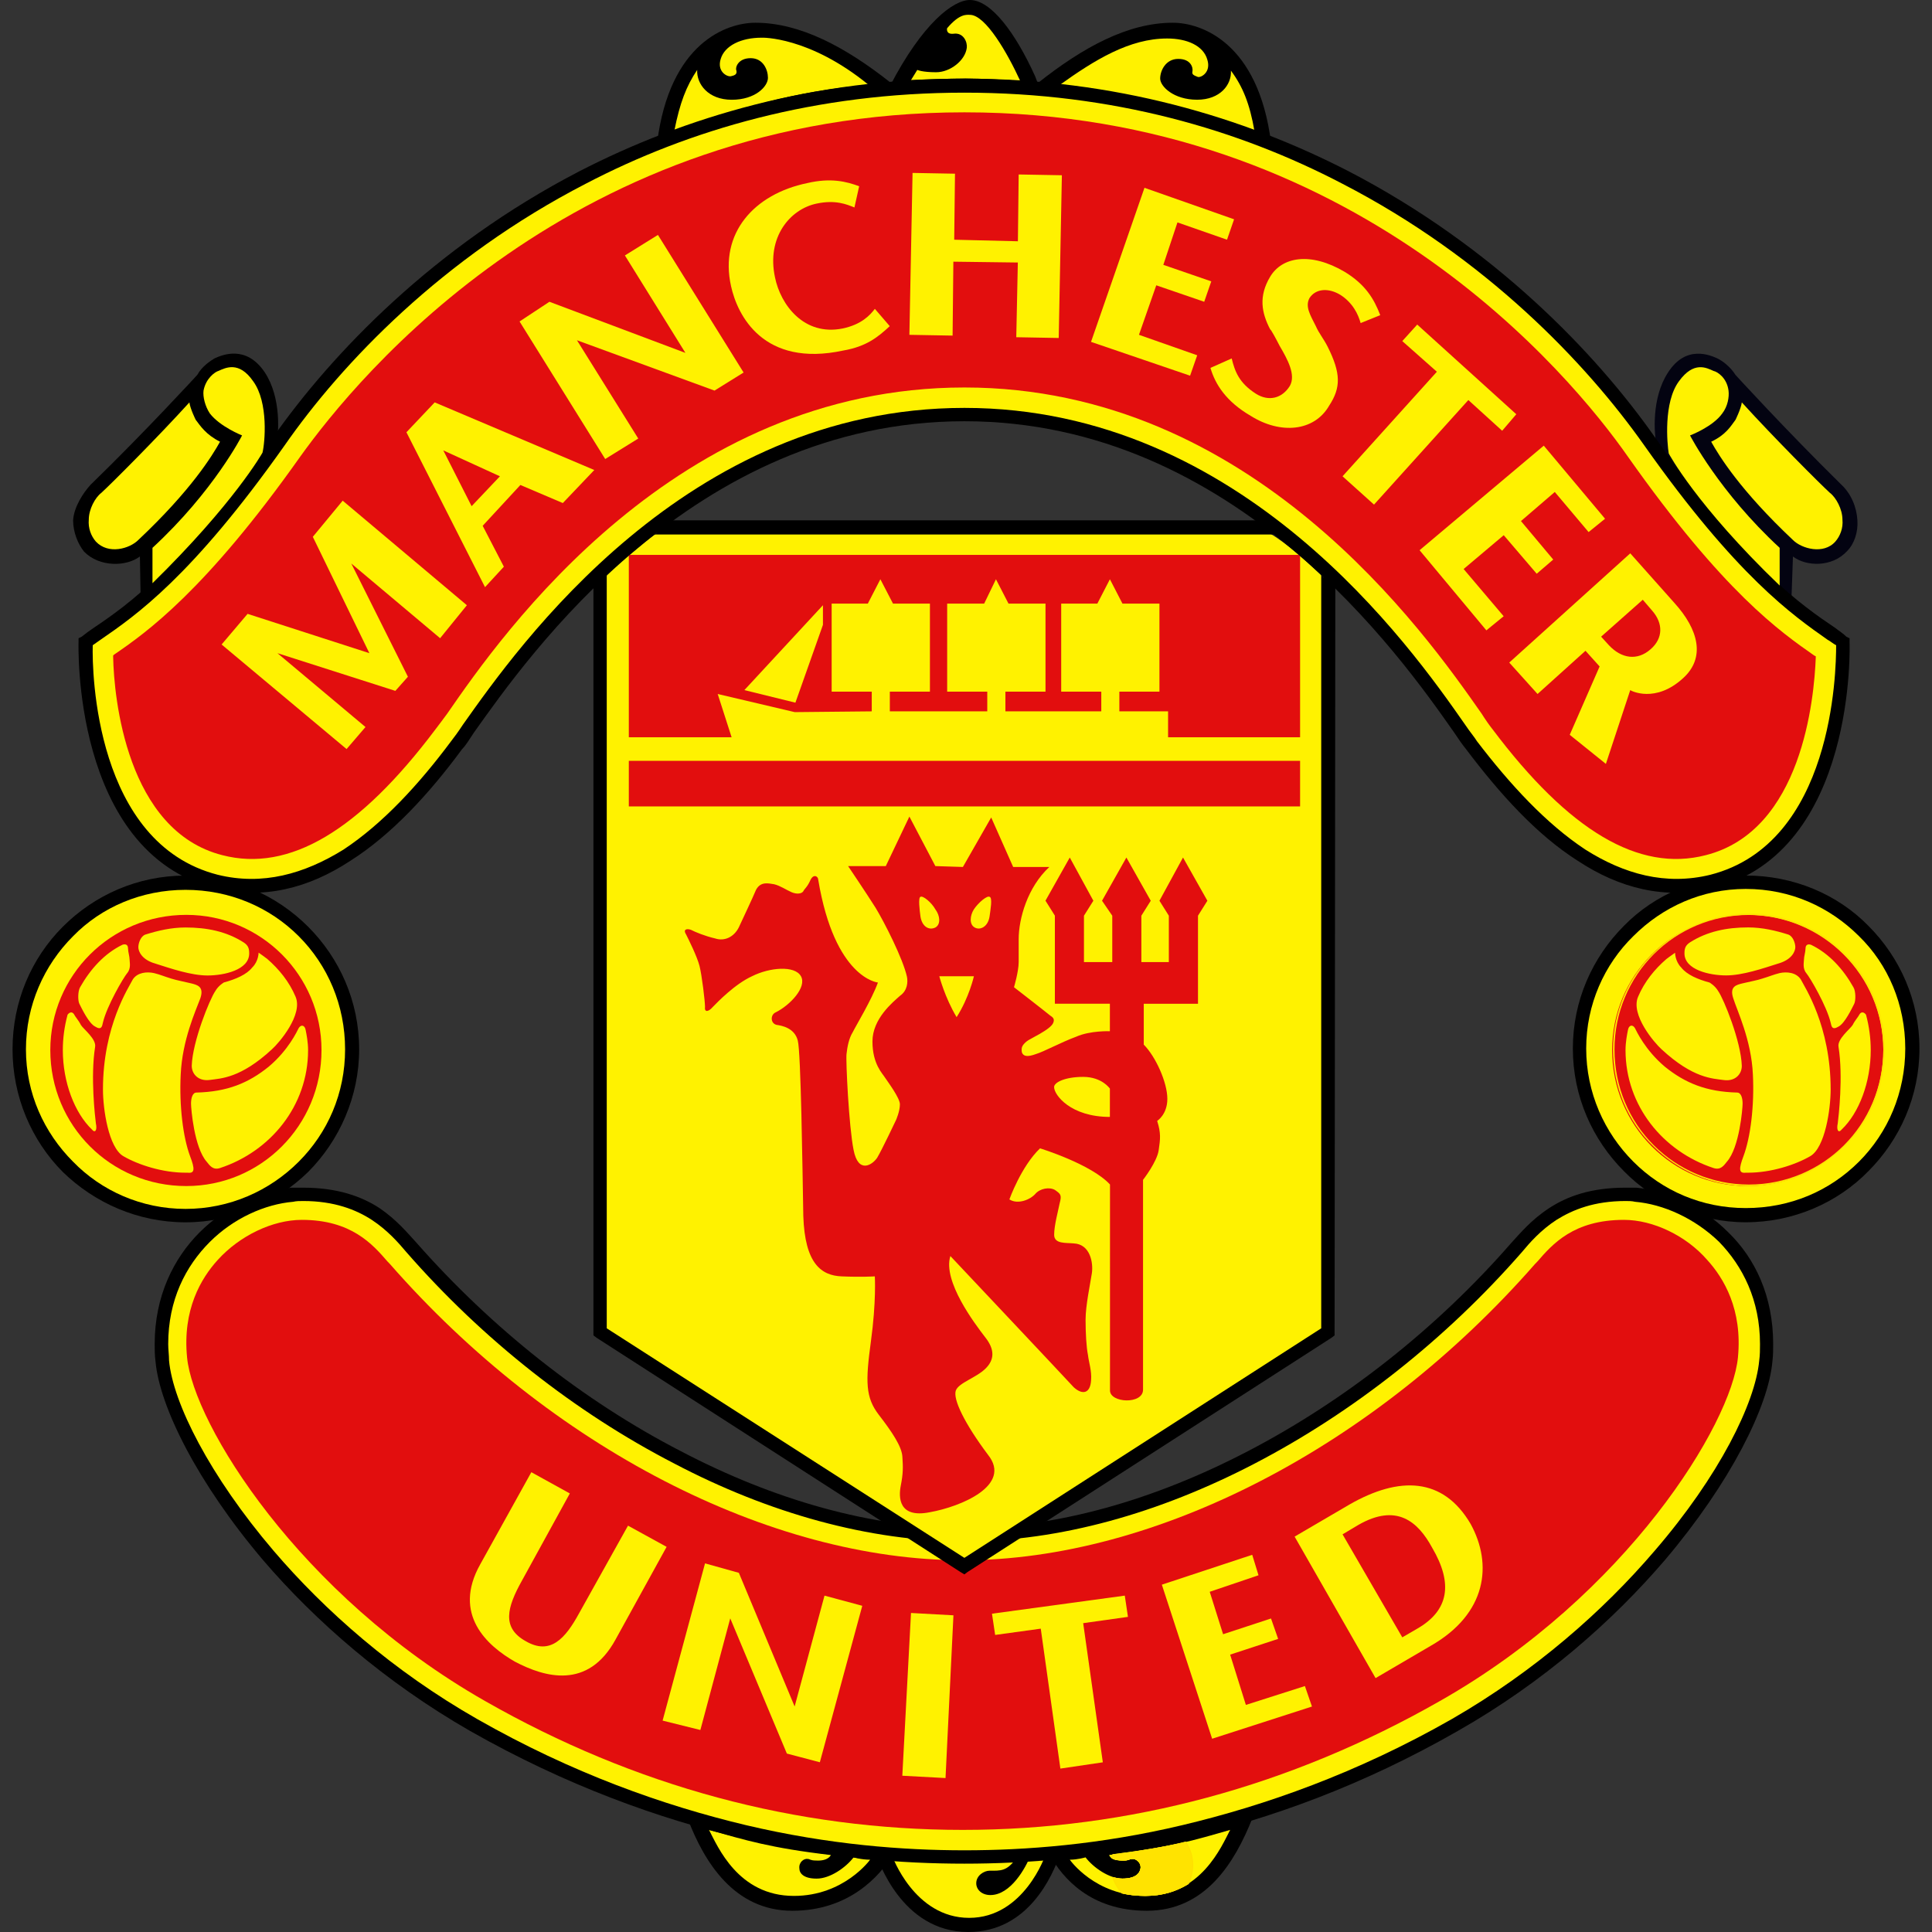 <?xml version="1.0" encoding="utf-8"?>
<!DOCTYPE svg PUBLIC "-//W3C//DTD SVG 1.1//EN" "http://www.w3.org/Graphics/SVG/1.1/DTD/svg11.dtd">
<svg version="1.1"
	 id="svg2" xmlns:sodipodi="http://sodipodi.sourceforge.net/DTD/sodipodi-0.dtd" xmlns:inkscape="http://www.inkscape.org/namespaces/inkscape" xmlns:svg="http://www.w3.org/2000/svg" inkscape:version="0.45.1" sodipodi:docname="Man_Utd_FC_.svg" xmlns:ns="http://creativecommons.org/ns#" xmlns:cc="http://web.resource.org/cc/" xmlns:dc="http://purl.org/dc/elements/1.1/" xmlns:rdf="http://www.w3.org/1999/02/22-rdf-syntax-ns#" inkscape:output_extension="org.inkscape.output.svg.inkscape" sodipodi:docbase="C:\Documents and Settings\Tom Parry-Jones\Desktop" sodipodi:version="0.32"
	 xmlns="http://www.w3.org/2000/svg" xmlns:xlink="http://www.w3.org/1999/xlink" x="0px" y="0px" width="300px" height="300px"
	 viewBox="0 0 300 300" enable-background="new 0 0 300 300" xml:space="preserve">
<rect x="0" y="0" width="300" height="300" fill="#333333" stroke="none"/>
<path id="path2450" d="M164.647,287.797C163.421,291.338,159.64,300,150.372,300c-10.503,0-14.033-11.47-14.285-11.842l-0.243-1.097
	c0,0,9.034,0.735,13.914,0.735c5,0,13.551-0.492,14.889-0.735V287.797"/>
<path id="path2454" d="M192.241,282.184l2.193,0.242c-2.686,6.71-7.201,14.276-16.357,14.276c-8.782,0-13.058-5.121-15.009-8.542
	l-1.459-0.855C161.599,287.314,176.729,286.7,192.241,282.184"/>
<path id="path2458" d="M108.995,282.184l-2.203,0.242c2.565,6.71,7.202,14.276,16.236,14.276c8.783,0,13.552-5.362,15.503-8.542
	l0.975-0.855C139.507,287.314,124.367,286.7,108.995,282.184"/>
<path id="path2462" fill="#FFF200" d="M157.816,288.531c-1.469,2.072-2.445,1.951-4.154,1.951c-0.854,0-2.071,0.734-2.071,1.951
	c0,0.976,0.854,1.83,2.193,1.83c3.177,0,5.492-4.276,6.227-6.105c0,0,1.829-0.121,2.322-0.121c0,0-3.298,9.768-11.84,9.768
	c-8.543,0-11.961-9.646-11.961-9.646s7.202,0.372,11.348,0.372C153.912,288.531,156.589,288.531,157.816,288.531"/>
<path id="path2466" fill="#FFF200" d="M191.018,284.145c-5.494,1.581-9.52,2.807-18.796,3.903c0,0,0.242,0.976,2.314,0.854
	c0.735,0,0.854-0.241,1.227-0.241c0.492-0.13,1.468,0.483,1.339,1.459c-0.121,0.735-0.735,1.59-2.807,1.59
	c-2.073,0-4.516-1.711-5.734-3.3c0,0-1.228,0.364-2.444,0.364c0,0,3.904,5.622,11.721,5.622
	C186.498,294.396,189.678,286.7,191.018,284.145"/>
<path id="path2470" fill="#FFDF00" d="M185.283,289.637c0-1.338-0.364-2.565-1.101-3.661c-3.048,0.733-6.477,1.339-11.597,2.072
	c0,0.121,0,0.243-0.122,0.362c0.362,0.251,0.976,0.492,2.073,0.492c0.736,0,0.854-0.241,1.229-0.241
	c0.482-0.12,1.458,0.483,1.337,1.459c-0.12,0.735-0.736,1.59-2.805,1.59c-0.484,0-1.1-0.121-1.582-0.242
	c0.242,0.854,0.726,1.71,1.339,2.445c1.097,0.362,2.436,0.482,3.782,0.482c2.806,0,5-0.734,6.833-1.951
	C185.029,291.589,185.283,290.614,185.283,289.637"/>
<path id="path2474" fill="#FFE100" d="M185.159,289.637c0-1.338-0.362-2.565-1.096-3.661c-2.93,0.733-6.349,1.339-11.35,1.951
	c0,0.242-0.12,0.372-0.12,0.613c0.362,0.24,0.854,0.361,1.951,0.361c0.734,0,0.854-0.241,1.227-0.241
	c0.492-0.12,1.469,0.482,1.34,1.458c-0.122,0.736-0.735,1.591-2.808,1.591c-0.483,0-0.976-0.121-1.579-0.243
	c0.361,0.976,0.854,1.831,1.468,2.558c1.096,0.241,2.313,0.37,3.661,0.37c2.805,0,4.879-0.734,6.721-1.83
	C184.909,291.71,185.159,290.734,185.159,289.637"/>
<path id="path2478" fill="#FFE300" d="M185.159,289.637c0-1.338-0.492-2.565-1.227-3.54c-2.928,0.612-6.227,1.218-11.107,1.83
	c-0.12,0.242-0.12,0.483-0.12,0.613c0.242,0.24,0.855,0.361,1.831,0.361c0.735,0,0.854-0.241,1.227-0.241
	c0.492-0.12,1.468,0.482,1.339,1.458c-0.121,0.736-0.735,1.591-2.807,1.591c-0.482,0-0.976,0-1.458-0.243
	c0.361,0.976,0.854,1.831,1.458,2.558c1.105,0.241,2.324,0.37,3.542,0.37c2.685,0,4.759-0.734,6.468-1.71
	C184.789,291.71,185.159,290.734,185.159,289.637"/>
<path id="path2482" fill="#FFF200" d="M110.092,284.145c5.613,1.581,9.518,2.807,18.922,3.903c0,0-0.371,0.976-2.323,0.854
	c-0.854,0-0.976-0.241-1.217-0.241c-0.613-0.13-1.458,0.483-1.348,1.459c0,0.735,0.613,1.59,2.686,1.59
	c2.074,0,4.517-1.711,5.734-3.3c0,0,1.218,0.364,2.564,0.364c0,0-4.032,5.622-11.84,5.622
	C114.608,294.396,111.44,286.7,110.092,284.145"/>
<path id="path2486" fill="#FFF200" d="M149.759,238.241c29.657,0,62.613-18.188,85.802-44.546c2.434-2.806,6.709-8.3,16.84-8.3
	c10.01,0,23.432,9.275,21.85,25.884c-1.225,12.203-18.551,39.667-48.328,56.517c-29.786,16.962-57.12,20.623-76.163,20.623
	c-19.044,0-46.508-3.661-76.287-20.623c-29.666-16.842-47.12-44.304-48.208-56.517c-1.589-16.599,11.72-25.884,21.85-25.884
	c10.01,0,14.276,5.494,16.72,8.3C87.024,220.062,119.98,238.241,149.759,238.241"/>
<path id="path2490" d="M149.759,237.275c14.405,0,29.536-4.387,44.062-11.96c15.01-7.817,29.294-19.045,40.884-32.354
	c1.348-1.458,3.049-3.54,5.855-5.37c2.807-1.832,6.469-3.169,11.84-3.169c0.482,0,1.098,0,1.711,0
	c4.879,0.492,10.129,2.806,14.275,6.951c4.148,4.033,6.951,9.889,6.951,17.335c0,0.854,0,1.699-0.117,2.685
	c-0.605,6.952-6.471,18.802-16.721,30.884c-8.059,9.397-18.793,18.913-32.102,26.489c-14.889,8.542-29.296,13.671-42.354,16.72
	c-13.059,3.048-24.779,3.903-34.296,3.903c-9.646,0-21.357-0.855-34.426-3.903c-12.937-3.059-27.342-8.179-42.352-16.72
	c-13.179-7.565-24.043-17.092-32.101-26.489c-10.251-12.082-16.106-23.922-16.72-30.884c-0.13-0.976-0.13-1.83-0.13-2.685
	c0-7.445,2.938-13.301,6.96-17.335c4.146-4.146,9.517-6.469,14.275-6.951c0.605,0,1.218,0,1.832,0c5.251,0,9.035,1.337,11.841,3.169
	c2.687,1.83,4.386,3.912,5.734,5.37c11.72,13.31,25.875,24.537,41.015,32.354C120.101,232.88,135.353,237.275,149.759,237.275z
	 M149.759,239.347c-14.769,0-30.393-4.386-45.04-12.081c-15.381-7.928-29.787-19.285-41.618-32.836
	c-1.228-1.459-2.938-3.411-5.373-5.01c-2.444-1.591-5.855-2.927-10.614-2.927c-0.613,0-1.097,0-1.589,0.118
	c-4.396,0.374-9.275,2.567-12.937,6.229c-3.782,3.781-6.469,9.033-6.469,15.863c0,0.856,0.13,1.701,0.13,2.565
	c0.604,6.589,6.348,17.938,16.236,29.537c7.927,9.274,18.551,18.672,31.609,26.126c14.767,8.42,28.932,13.421,41.749,16.479
	c12.938,3.049,24.417,3.904,33.932,3.904c9.398,0,20.995-0.855,33.811-3.904c12.819-3.048,27.104-8.058,41.861-16.479
	c12.939-7.454,23.561-16.85,31.488-26.126c10.01-11.6,15.625-22.946,16.236-29.537c0.121-0.864,0.121-1.709,0.121-2.565
	c0-6.83-2.686-12.083-6.348-15.863c-3.783-3.661-8.662-5.854-13.057-6.229c-0.484-0.118-0.977-0.118-1.459-0.118
	c-4.881,0-8.182,1.336-10.736,2.927c-2.443,1.589-4.154,3.541-5.373,5.01c-11.838,13.551-26.245,24.897-41.505,32.836
	C180.03,234.961,164.526,239.347,149.759,239.347"/>
<path id="path2494" fill="#E20E0E" d="M60.536,196.261l-0.361-0.372c-2.323-2.677-5.623-6.469-13.309-6.469
	c-4.517,0-9.639,2.443-13.058,6.227c-2.564,2.815-5.494,7.694-4.758,15.14c0.975,10.251,17.333,36.86,46.255,53.339
	c23.31,13.309,48.329,20.019,74.203,20.019c25.753,0,50.773-6.719,74.093-20.019c29.051-16.479,45.279-43.088,46.264-53.339
	c0.727-7.444-2.201-12.323-4.766-15.14c-3.291-3.784-8.42-6.227-12.938-6.227c-7.809,0-11.107,3.782-13.432,6.469l-0.363,0.372
	c-24.899,28.439-58.951,46.014-88.859,46.014C119.498,242.274,85.436,224.7,60.536,196.261"/>
<path id="path2498" fill="#FFF200" d="M245.328,162.811c0-14.285,11.6-25.874,25.754-25.874c14.287,0,25.875,11.6,25.875,25.874
	c0,14.276-11.59,25.876-25.875,25.876C256.928,188.694,245.328,177.097,245.328,162.811"/>
<path id="path2502" d="M244.232,162.811c0-7.444,3.047-14.153,7.928-19.044c4.768-4.879,11.598-7.815,18.922-7.815
	c7.443,0,14.275,2.937,19.043,7.815c4.879,4.88,7.928,11.6,7.928,19.044c0,7.446-3.049,14.154-7.928,19.045
	c-4.758,4.878-11.59,7.937-19.043,7.937c-7.324,0-14.154-3.059-18.922-7.937C247.281,176.976,244.232,170.255,244.232,162.811z
	 M246.303,162.811c0,6.842,2.809,13.059,7.326,17.576c4.518,4.516,10.623,7.202,17.453,7.202c6.953,0,13.059-2.687,17.576-7.202
	c4.516-4.518,7.191-10.745,7.191-17.576c0-6.83-2.674-13.058-7.191-17.453c-4.527-4.517-10.623-7.325-17.576-7.325
	c-6.83,0-12.938,2.808-17.453,7.325C249.113,149.762,246.303,155.98,246.303,162.811"/>
<path id="path2506" fill="#FFF200" d="M2.932,162.94c0-14.275,11.589-25.872,25.875-25.872c14.275,0,25.875,11.597,25.875,25.872
	c0,14.287-11.599,25.754-25.875,25.754C14.521,188.694,2.932,177.217,2.932,162.94"/>
<path id="path2510" d="M1.947,162.94c0-7.443,2.928-14.153,7.808-19.042c4.879-4.88,11.589-7.938,19.044-7.938
	c7.443,0,14.163,3.058,19.043,7.938c4.879,4.879,7.927,11.59,7.927,19.042c0,7.326-3.049,14.156-7.927,19.045
	c-4.88,4.759-11.6,7.816-19.043,7.816c-7.445,0-14.155-3.058-19.044-7.816C4.883,177.097,1.947,170.265,1.947,162.94z M4.028,162.94
	c0,6.833,2.807,12.939,7.324,17.456c4.396,4.517,10.622,7.323,17.454,7.323c6.841,0,13.058-2.806,17.575-7.323
	c4.517-4.517,7.204-10.623,7.204-17.456c0-6.839-2.687-13.057-7.204-17.573c-4.517-4.517-10.734-7.193-17.575-7.193
	c-6.832,0-13.058,2.685-17.454,7.193C6.827,149.884,4.028,156.102,4.028,162.94"/>
<path id="path2514" fill="#00000F" fill-opacity="0.941" d="M278.164,93.366l0.244-6.951c2.07,1.58,6.096,1.7,8.418-0.855
	c1.1-1.098,1.711-2.928,1.592-4.758c-0.123-2.083-0.977-4.155-2.566-5.614c-8.674-8.542-16.357-16.962-16.357-16.962
	c-0.854-1.348-2.072-2.203-2.805-2.565c-1.098-0.492-4.881-2.203-7.688,2.193c-2.564,3.913-2.203,9.518-1.711,11.59l8.18,11.116
	C268.156,84.092,276.09,91.536,278.164,93.366"/>
<path id="path2518" fill="#231F20" d="M104.237,21.348c10.251-3.421,19.526-6.227,32.221-7.444L104.237,21.348"/>
<path id="path2522" d="M104.237,21.348c10.251-3.421,19.526-6.227,32.221-7.323l1.951-1.098c-7.081-5.613-14.154-9.396-21.115-9.396
	c-4.395,0-13.309,3.049-15.261,18.671L104.237,21.348"/>
<path id="path2526" d="M195.29,21.348c-10.25-3.421-19.648-6.227-32.222-7.323l-1.954-1.098c7.074-5.613,14.035-9.396,20.997-9.396
	c4.396,0,13.301,3.049,15.262,18.671L195.29,21.348"/>
<path id="path2530" fill="#231F20" d="M141.338,12.444c2.072-0.121,6.831-0.243,8.792-0.243c1.953,0,7.204,0.243,8.421,0.363
	L141.338,12.444"/>
<path id="path2534" d="M138.16,13.42C143.28,3.54,148.049,0,150.604,0c3.299,0,7.082,5.121,10.129,11.84l0.606,1.58l-2.558-0.242
	c-1.83-0.371-6.71-0.371-8.662-0.371s-6.106,0-8.662,0.131L138.16,13.42"/>
<path id="path2538" fill="#FFF200" d="M128.029,247.769l-4.638,17.212l-8.662-20.753l-5.252-1.468l-6.588,24.415l5.863,1.458
	l4.639-17.334l8.792,20.995l5.121,1.349l6.589-24.295L128.029,247.769"/>
<path id="path2542" fill="#FFF200" d="M148.049,250.826l-6.589-0.364l-1.349,25.272l6.71,0.362L148.049,250.826"/>
<path id="path2546" fill="#FFF200" d="M154.034,250.575l0.492,3.298l7.082-0.976l3.047,21.729l6.591-0.975l-3.049-21.608
	l6.952-0.976l-0.492-3.3L154.034,250.575"/>
<path id="path2550" fill="#FFF200" d="M222.383,240.324c3.299,5.612,2.566,9.767-2.314,12.575l-2.321,1.347l-9.276-15.994
	l2.445-1.458C216.89,233.361,220.188,236.291,222.383,240.324z M209.576,233.604l-8.549,5.001l12.572,21.971l8.541-5.001
	c8.785-5.009,9.639-12.695,6.227-18.922C224.09,229.337,217.264,229.206,209.576,233.604"/>
<path id="path2554" fill="#FFF200" d="M193.459,264.738l-2.443-7.808l7.452-2.444l-1.106-3.168l-7.442,2.444l-2.075-6.589
	l7.575-2.566l-0.977-3.178l-14.032,4.638l7.808,23.923l15.501-5l-1.096-3.179L193.459,264.738"/>
<path id="path2558" fill="#FFF200" d="M97.517,236.903l-7.565,13.551c-2.193,4.033-4.515,6.589-8.299,4.396
	c-3.784-2.082-2.928-5.251-0.613-9.396l7.443-13.551l-5.975-3.3l-7.927,14.287c-4.396,7.806,1.097,12.685,5.371,15.13
	c4.638,2.446,11.348,4.387,15.624-3.421l7.937-14.404L97.517,236.903"/>
<path id="path2562" fill="#FFF200" d="M93.241,88.6v118.275l56.518,36.247l56.517-36.247V88.85
	c-1.712-1.589-5.492-5.131-8.542-6.951h-96.314C98.985,83.599,93.975,87.754,93.241,88.6"/>
<path id="path2566" d="M94.216,88.6v117.661l55.532,35.643l55.411-35.643V88.85h2.193l-0.119,118.024v0.483l-0.483,0.372
	l-56.518,36.377l-0.483,0.362l-0.604-0.362l-56.506-36.378l-0.492-0.371V88.6H94.216"/>
<path id="path2570" fill="#231F20" d="M205.532,89.704c-0.483-0.482-0.12-0.119-0.614-0.612c-1.95-1.83-5.12-4.759-7.686-6.227
	l1.104-1.831c2.678,1.711,5.977,4.638,8.052,6.47c0,0-0.243-0.242,0.61,0.482L205.532,89.704"/>
<path id="path2572" d="M101.428,80.795v2.201h96.3v-2.201H101.428z"/>
<path id="path2576" fill="#231F20" d="M102.033,82.744c-1.226,0.854-2.806,2.202-4.275,3.411c-1.831,1.348-3.291,2.806-3.784,3.178
	l-1.579-1.338c0.483-0.613,2.193-2.083,4.024-3.542c1.58-1.347,3.168-2.685,4.386-3.42L102.033,82.744"/>
<path id="path2580" fill="#E20E0E" d="M153.662,139.26c-0.364-0.242-1.71,0.854-2.446,1.951c-0.605,0.976-0.734,2.323,0.131,2.807
	c0.854,0.492,2.072-0.12,2.313-1.711C153.784,141.333,154.154,139.382,153.662,139.26z M142.928,142.308
	c0.241,1.591,1.339,2.203,2.322,1.711c0.856-0.483,0.727-1.831,0-2.807c-0.612-1.098-1.96-2.193-2.322-1.951
	C142.556,139.382,142.798,141.333,142.928,142.308z M148.542,157.941c1.951-3.048,2.685-6.348,2.685-6.348h-5.371
	C145.854,151.585,146.709,154.884,148.542,157.941z M149.518,134.623l4.395-7.687l3.411,7.687h5.614
	c-3.411,3.169-4.759,8.058-4.759,11.228v3.541c0,1.467-0.726,3.903-0.726,3.903s4.88,3.783,5.615,4.396
	c0.361,0.242,0.733,0.483,0.492,1.098c-0.373,1.098-3.783,2.556-4.155,2.928c-0.724,0.613-0.854,0.976-0.724,1.71
	c0.241,0.614,0.854,0.734,2.193,0.242c1.218-0.363,3.902-1.83,6.227-2.686c2.193-0.977,5.241-0.855,5.241-0.855v-4.274h-8.541
	V142.18l-1.459-2.322l3.772-6.702l3.663,6.71l-1.459,2.323v7.203h4.395v-7.203l-1.589-2.323l3.782-6.71l3.783,6.71l-1.459,2.323
	v7.203h4.268v-7.203l-1.459-2.323l3.66-6.71l3.784,6.71l-1.458,2.323v13.672h-8.421v6.348c1.831,1.832,3.662,5.855,3.662,8.421
	c0,2.445-1.58,3.42-1.58,3.42c0.613,1.951,0.483,2.807,0.241,4.518c-0.241,1.83-2.435,4.637-2.435,4.637v32.585
	c0,2.323-5.132,2.073-5.132,0.121V183.93c-2.928-3.18-10.863-5.615-10.863-5.615c-2.938,2.807-4.76,7.929-4.76,7.929
	c1.338,0.854,3.29,0,4.024-0.855c0.735-0.855,2.194-1.105,3.048-0.614c0.855,0.614,1.099,0.735,0.734,2.073
	c-0.241,1.228-0.854,3.421-0.854,4.889c0,1.459,1.831,1.218,3.048,1.339c2.566,0.12,3.049,3.048,2.806,4.638
	c-0.242,1.59-0.975,5.009-0.975,7.202c0,2.073,0.121,4.266,0.372,5.493c0.121,1.105,0.604,2.445,0.483,3.913
	c-0.12,2.073-1.339,2.323-2.687,1.097c-1.217-1.337-19.164-20.381-19.164-20.381c-1.218,3.902,3.784,10.492,5.372,12.565
	c1.58,1.961,1.458,3.54,0.119,4.879c-1.468,1.468-4.153,2.202-4.637,3.42c-0.493,1.339,1.338,5.122,5.001,10.01
	c3.781,4.759-4.276,8.059-9.035,8.904c-4.879,0.977-4.879-2.313-4.516-4.146c0.363-1.83,0.363-2.807,0.242-4.516
	c-0.12-1.582-1.589-3.784-3.662-6.469c-2.072-2.697-2.072-5.132-1.226-11.358c0.854-6.226,0.612-10.131,0.612-10.131
	s-2.082,0.131-5.131,0c-3.168-0.12-5.734-1.95-5.975-9.396c-0.13-7.566-0.372-25.393-0.855-27.213
	c-0.493-1.96-2.445-2.324-3.299-2.445c-0.976-0.242-0.976-1.588-0.121-1.95c2.203-1.098,4.88-3.905,3.904-5.614
	c-0.977-1.71-4.88-1.349-7.566,0c-2.685,1.218-5.372,4.023-6.096,4.759c-0.735,0.855-1.348,0.855-1.229,0
	c0-0.856-0.482-4.879-0.854-6.348c-0.372-1.458-1.71-4.146-2.082-4.879c-0.483-0.735,0-0.976,0.734-0.735
	c0.734,0.373,2.193,0.977,3.784,1.348c1.467,0.484,2.927-0.25,3.661-1.709c0.613-1.338,2.073-4.396,2.685-5.855
	c0.735-1.348,1.952-0.975,2.807-0.854c0.975,0.241,1.832,0.854,2.685,1.228c0.856,0.371,1.582,0.241,1.831-0.121
	c0.243-0.482,0.604-0.613,1.097-1.71c0.493-1.098,1.228-0.604,1.228-0.121c2.565,15.382,9.274,15.986,9.274,15.986
	c-0.976,2.687-3.42,6.71-3.903,7.695c-0.612,0.976-0.854,2.313-0.975,3.411c-0.121,1.097,0.363,11.227,1.097,14.888
	c0.734,3.783,2.928,2.314,3.662,1.218c0.734-1.218,2.928-5.855,2.928-5.855s0.604-1.348,0.604-2.444
	c0-0.976-1.829-3.422-2.312-4.145c-0.363-0.614-1.951-2.083-1.951-5.615c0-3.541,3.177-6.106,4.265-7.082
	c1.229-0.855,1.229-2.203,1.098-2.937c-0.604-2.808-3.541-8.542-4.879-10.744c-1.459-2.313-4.267-6.47-4.267-6.47h5.855l3.662-7.687
	l4.034,7.687L149.518,134.623z M172.343,173.435v-4.396c0,0-1.218-1.821-4.146-1.821c-2.807,0-4.517,0.846-4.517,1.579
	C163.672,170.014,166.237,173.435,172.343,173.435"/>
<path id="path2582" fill="#E20E0E" d="M97.643,118.142v7.078h104.234v-7.078H97.643z"/>
<path id="path2584" fill="#E20E0E" d="M97.643,86.163v28.32h104.234v-28.32H97.643z"/>
<path id="path2588" fill="#FFF200" d="M181.378,115.338v-4.879h-7.565v-3.058h6.226V93.729h-5.743l-1.951-3.783l-1.951,3.783h-5.612
	V107.4h6.225v3.058h-14.889V107.4h6.227V93.729h-5.744l-1.95-3.783l-1.831,3.783h-5.744V107.4h6.227v3.058h-15.13V107.4h6.226
	V93.729h-5.733l-1.962-3.783l-1.951,3.783h-5.614V107.4h6.227v3.058l-11.961,0.12l-11.961-2.815l2.435,7.574L181.378,115.338"/>
<path id="path2592" fill="#FFF200" d="M115.584,107.159l7.927,1.951l4.275-12.083v-3.049L115.584,107.159"/>
<path id="path2596" fill="#FFF200" d="M134.869,13.168c-12.445,1.099-20.02,3.783-30.15,7.083c0.855-4.275,1.831-6.842,3.54-9.396
	c-0.119,2.193,1.711,4.637,5.373,4.637c3.661,0,5.614-2.072,5.614-3.41c0-1.218-0.725-3.049-2.687-3.049
	c-1.951,0-2.444,1.459-2.202,1.951c0.119,0.614-0.364,0.735-0.856,0.855c-0.614,0.12-2.203-0.734-1.59-2.686
	c0.613-2.072,3.169-3.299,6.348-3.299C118.269,5.845,125.594,5.604,134.869,13.168"/>
<path id="path2600" fill="#FFF200" d="M194.796,20.372c-10.129-3.421-18.065-5.977-30.392-7.072
	c5.613-4.033,10.985-7.323,16.841-7.323c3.049,0,5.615,1.097,6.229,3.29c0.612,1.951-0.976,2.806-1.458,2.686
	c-0.614-0.241-0.976-0.372-0.856-0.855c0.121-0.604-0.242-1.951-2.202-1.951c-1.951,0-2.808,1.831-2.808,3.048
	c0,1.219,2.082,3.291,5.744,3.291c3.541,0,5.373-2.313,5.242-4.517C192.968,13.42,194.063,16.106,194.796,20.372"/>
<path id="path2604" fill="#FFF200" d="M142.436,10.854c-0.362,0.605-0.604,0.976-0.976,1.581c2.072-0.121,6.831-0.243,8.661-0.243
	c1.951,0,7.073,0.243,8.3,0.373c-1.961-4.276-5.372-10.261-7.816-10.261c-0.483,0-1.58-0.242-3.541,2.082
	c0,0-0.242,0.976,0.985,0.854c1.58-0.241,2.193,1.339,2.072,2.193c-0.25,1.952-2.565,3.784-4.759,3.784
	S142.436,10.854,142.436,10.854"/>
<path id="path2608" d="M34.662,80.551l8.179-11.107c0.493-2.082,0.854-7.686-1.71-11.598c-2.927-4.396-6.709-2.694-7.807-2.203
	c-0.614,0.373-1.951,1.218-2.686,2.566c0,0-7.928,8.661-16.599,17.091c-1.106,1.218-2.566,3.42-2.686,5.493
	c0,1.831,0.734,3.662,1.709,4.879c2.436,2.445,6.59,2.314,8.662,0.734l0.121,6.952C24.038,91.536,31.855,84.081,34.662,80.551"/>
<path id="path2612" fill="#FFF200" d="M149.759,64.314c46.498,0,72.983,43.699,78.718,51.386
	c10.252,13.672,22.828,24.779,37.354,21.116c21.488-5.371,20.262-37.11,20.262-37.11c-5.133-3.784-13.912-8.421-29.91-31.116
	c-15.744-22.213-51.265-55.291-106.434-55.291c-55.29,0-90.811,33.078-106.555,55.291C27.207,91.295,18.415,95.923,13.286,99.706
	c0,0-1.097,31.739,20.26,37.11c14.527,3.661,27.092-7.444,37.343-21.116C76.652,108.014,103.131,64.314,149.759,64.314"/>
<path id="path2616" d="M149.759,63.338c43.209,0,69.323,37.102,77.743,49.185c0.734,1.105,1.467,1.95,1.832,2.565
	c5.131,6.71,10.744,12.815,16.85,16.841c5.977,3.783,12.445,5.614,19.404,3.903c19.045-4.878,19.527-31.497,19.527-35.643
	c-0.492-0.241-0.855-0.604-1.338-0.854c-5.371-3.783-14.043-9.768-28.439-30.149c-9.035-12.815-24.656-29.175-46.869-40.643
	c-16.107-8.42-35.644-14.155-58.71-14.155c-23.069,0-42.726,5.735-58.832,14.155C68.714,40.011,53.091,56.37,44.178,69.186
	C29.772,89.567,21.111,95.552,15.618,99.335c-0.362,0.242-0.855,0.605-1.218,0.854c-0.121,4.146,0.371,30.765,19.406,35.643
	c6.952,1.711,13.42-0.12,19.526-3.903c6.106-4.034,11.72-10.13,16.72-16.841c0.483-0.613,1.105-1.459,1.831-2.565
	C80.436,100.449,106.431,63.338,149.759,63.338z M149.759,65.41c-42.234,0-67.745,36.498-76.165,48.339
	c-0.734,1.105-1.228,1.95-1.832,2.565c-5.121,6.96-10.985,13.309-17.333,17.333c-6.479,4.275-13.55,6.105-21.116,4.275
	c-22.212-5.734-21.116-38.208-21.116-38.208v-0.604l0.484-0.242c0.613-0.492,1.097-0.855,1.83-1.349
	c5.251-3.531,13.671-9.396,27.827-29.535c9.155-13.059,25.02-29.667,47.604-41.378c16.358-8.419,36.368-14.396,59.807-14.396
	c23.43,0,43.331,5.978,59.688,14.396c22.585,11.721,38.45,28.319,47.604,41.378c14.164,20.14,22.705,25.996,27.955,29.535
	c0.613,0.493,1.229,0.856,1.711,1.349l0.492,0.242v0.604c0,0,1.219,32.465-21.117,38.208c-7.562,1.83-14.646,0-21.113-4.275
	c-6.348-4.023-12.084-10.373-17.334-17.333c-0.492-0.605-1.105-1.459-1.832-2.565C217.503,101.908,191.871,65.41,149.759,65.41"/>
<path id="path2620" fill="#E20E0E" d="M149.759,60.168c44.788,0,71.526,38.087,80.31,50.652c0.613,0.977,1.217,1.831,1.709,2.444
	c11.842,15.744,22.707,22.213,33.08,19.528c15.008-3.784,16.84-24.406,17.092-30.644v-0.242l-0.242-0.119
	c-5.244-3.672-14.035-9.769-28.934-30.886c-8.781-12.574-42.474-53.459-103.015-53.459c-60.663,0-94.232,41.017-103.137,53.459
	C31.855,91.778,22.7,98.246,17.69,101.666l-0.119,0.131v0.242c0.12,6.227,2.072,26.971,16.96,30.754
	c10.373,2.685,21.237-3.784,33.078-19.528c0.483-0.612,1.097-1.467,1.831-2.444C78.11,98.247,104.841,60.168,149.759,60.168"/>
<path id="path2624" fill="#FFF200" d="M53.212,77.744l-4.638,5.613l8.783,18.067l-18.913-6.105l-4.034,4.758l19.406,16.237
	l2.937-3.421l-13.672-11.469l18.309,5.855l1.951-2.193L54.55,87.503l13.792,11.598l4.155-5.121L53.212,77.744"/>
<path id="path2628" fill="#FFF200" d="M77.627,73.96l-4.396,4.639l-4.396-8.662L77.627,73.96z M67.498,62.482l-4.388,4.639
	l12.203,24.053l2.928-3.178l-3.291-6.349l5.856-6.339l6.588,2.807l4.889-5.132L67.498,62.482"/>
<path id="path2632" fill="#FFF200" d="M97.034,39.665l9.397,15.132l-21.117-7.938l-4.637,3.058l13.299,21.358l5.132-3.179
	L89.59,52.835l21.359,7.816l4.516-2.806l-13.301-21.367L97.034,39.665"/>
<path id="path2636" fill="#FFF200" d="M176.858,51.989l2.688-7.686l7.444,2.556l1.097-3.169l-7.445-2.565l2.193-6.589l7.696,2.686
	l1.097-3.169l-13.913-4.889l-8.301,23.923l15.383,5.252l1.106-3.17L176.858,51.989"/>
<path id="path2640" fill="#FFF200" d="M220.066,50.4l-2.32,2.565l5.369,4.758l-14.646,16.237l4.888,4.396l14.647-16.237l5.252,4.769
	l2.193-2.565L220.066,50.4"/>
<path id="path2644" fill="#FFF200" d="M227.271,88.357l6.227-5.252l5.121,5.986l2.566-2.203l-5.01-5.977l5.252-4.517l5.25,6.228
	l2.555-2.072l-9.516-11.349l-19.285,16.236l10.371,12.445l2.686-2.193L227.271,88.357"/>
<path id="path2648" fill="#FFF200" d="M256.557,94.836c1.709,1.951,1.709,4.275-0.25,5.977c-2.074,1.83-4.518,1.458-6.469-0.613
	l-1.217-1.339l6.469-5.733L256.557,94.836z M253.145,107.159c0.123,0.121,3.904,2.072,8.18-1.83
	c3.541-3.179,2.436-7.566-1.338-11.721l-6.842-7.687l-18.789,16.962l4.395,4.88l7.443-6.71l2.193,2.434l-4.639,10.614l5.613,4.517
	L253.145,107.159"/>
<path id="path2652" fill="#FFF200" d="M158.179,27.092l-0.12,10.372l-9.89-0.242l0.121-10.251l-6.589-0.12l-0.492,25.14l6.71,0.121
	l0.119-11.478l10.011,0.13l-0.243,11.599l6.591,0.12l0.491-25.27L158.179,27.092"/>
<path id="path2656" fill="#FFF200" d="M194.193,64.564c4.641,2.929,9.892,2.444,12.203-1.579c1.832-2.808,1.832-5.011-0.243-9.156
	c-0.61-1.217-1.348-2.072-1.828-3.178c-0.855-1.711-1.712-3.049-0.978-4.387c0.978-1.468,2.93-1.59,4.759-0.493
	c1.95,1.228,2.808,3.059,3.169,4.396l3.049-1.228c-0.976-2.556-2.312-4.758-5.493-6.709c-5.371-3.179-9.769-2.324-11.599,0.734
	c-1.83,3.049-1.338,5.614,0,8.179c0.121,0,0.975,1.591,1.469,2.565c1.218,2.073,2.563,4.518,1.58,6.227
	c-1.219,1.951-3.292,2.436-5.242,1.218c-2.686-1.71-3.299-3.541-3.784-5.493l-3.298,1.469
	C188.7,59.686,190.41,62.362,194.193,64.564"/>
<path id="path2660" fill="#FFF200" d="M125.352,28.429c-8.299,1.711-13.67,7.817-11.84,15.986c0.976,4.517,5.01,12.696,17.455,10.01
	c3.54-0.612,5.361-2.072,7.193-3.783l-2.314-2.685c-0.735,0.975-2.072,2.435-5.001,3.048c-5.985,1.218-9.637-3.661-10.502-7.928
	c-1.338-6.227,2.323-10.612,6.479-11.468c2.928-0.614,4.638,0.119,5.855,0.604l0.734-3.291
	C131.45,28.188,129.014,27.574,125.352,28.429"/>
<path id="path2664" fill="#FFF200" d="M259.123,70.42c-0.244-1.468-0.857-7.938,1.59-11.227c2.312-3.179,4.275-2.073,5.369-1.591
	c0.615,0.12,2.082,1.098,2.324,3.059c0.121,0.976-0.119,2.436-0.975,3.54c-1.461,2.073-5.002,3.411-5.002,3.411
	s4.516,8.783,13.916,17.455v5.854C263.395,78.478,259.123,70.42,259.123,70.42"/>
<path id="path2668" fill="#FFF200" d="M265.711,68.59c1.229,2.203,4.516,7.564,12.697,15.261c1.336,1.348,4.758,2.313,6.586,0.242
	c0.736-0.847,1.23-2.074,1.1-3.411c0-1.59-0.977-3.42-1.951-4.155c-1.59-1.457-8.672-8.54-13.674-14.043
	c-0.129,0.985-0.975,2.696-0.975,2.696C268.77,66.145,268.033,67.493,265.711,68.59"/>
<path id="path2672" fill="#FFF200" d="M23.676,90.561v-5.493c9.517-8.783,13.913-17.455,13.913-17.455s-3.42-1.347-5.01-3.42
	c-0.724-1.097-1.097-2.565-0.975-3.541c0.371-1.951,1.83-2.929,2.323-3.058c1.097-0.483,3.17-1.58,5.373,1.589
	c2.434,3.299,1.83,9.639,1.459,11.106C40.759,70.3,36.371,78.115,23.676,90.561"/>
<path id="path2676" fill="#FFF200" d="M34.169,68.59c-1.228,2.203-4.516,7.564-12.696,15.261c-1.338,1.348-4.639,2.313-6.589,0.242
	c-0.734-0.847-1.218-2.074-1.097-3.411c0-1.59,0.976-3.42,1.951-4.155c1.589-1.457,8.672-8.54,13.672-14.043
	c0.121,0.985,0.976,2.696,0.976,2.696C31.121,66.145,31.975,67.493,34.169,68.59"/>
<path id="path2680" fill="#E20E0E" d="M7.812,163.054c0-11.591,9.396-20.995,21.116-20.995c11.599,0,20.995,9.396,20.995,20.995
	c0,11.719-9.396,21.115-20.995,21.115C17.208,184.179,7.812,174.782,7.812,163.054"/>
<path id="path2684" fill="#FFF200" d="M40.155,147.922c0.362,0.242,1.338,0.976,1.338,0.976c1.83,1.59,3.419,3.542,4.396,5.854
	c1.218,2.808-2.566,7.203-3.662,8.18c-4.879,4.517-7.927,4.517-9.647,4.76c-1.709,0.24-2.807-0.857-2.807-2.204
	c0.121-3.783,2.807-10.372,3.662-11.6c0.484-0.854,1.338-1.337,1.338-1.337c1.832-0.492,3.542-1.229,4.396-2.324
	C40.155,149.271,40.155,147.922,40.155,147.922z M22.579,145.116c1.951-0.614,4.033-1.098,6.227-1.098
	c3.299,0,6.348,0.604,9.035,2.324c0.734,0.481,0.854,0.975,0.854,1.709c0,2.566-3.903,3.421-6.469,3.421
	c-2.565,0-5.743-1.097-8.058-1.831c-2.194-0.613-2.687-1.951-2.687-2.564C21.482,146.463,21.845,145.357,22.579,145.116z
	 M14.271,175.386c-2.676-2.565-4.516-7.324-4.516-12.323c0-1.831,0.242-3.661,0.734-5.492c0,0,0.493-0.736,0.976-0.121
	c0.241,0.482,0.734,0.976,1.097,1.71c0.371,0.612,2.444,2.193,2.203,3.42c-0.734,4.639,0,10.865,0.121,11.841
	C15.125,175.506,14.764,176,14.271,175.386z M14.764,159.399c-0.977-0.492-2.073-2.806-2.445-3.541
	c-0.242-0.482-0.242-1.95,0.12-2.565c1.589-2.806,3.783-5.25,6.589-6.599c0.363-0.111,0.855-0.111,0.855,0.614
	c0,0.482,0.241,1.217,0.241,1.709c0,0.373,0.251,1.348-0.362,2.073c-0.614,0.735-3.178,5.132-3.782,7.694
	C15.86,159.399,15.739,160.014,14.764,159.399z M29.168,182.096c-0.121,0-0.242,0-0.372,0c-3.541,0-7.323-1.215-9.638-2.563
	c-2.313-1.339-3.17-7.325-3.17-10.373c0-9.88,4.034-15.864,4.638-17.082c0.725-1.098,2.193-1.219,3.291-0.976
	c0.985,0.242,1.468,0.483,2.687,0.856c0.734,0.24,2.072,0.491,3.049,0.733c0.976,0.242,2.072,0.492,1.458,2.323
	c-0.725,1.951-2.807,6.469-3.049,11.831c-0.243,4.879,0.361,9.767,1.458,12.695C30.266,181.492,30.266,182.227,29.168,182.096z
	 M34.169,181.372c-1.097,0.362-1.589-0.373-2.072-0.976c-1.952-2.203-2.436-8.3-2.436-9.035c0-0.854,0.241-1.709,0.845-1.709
	c4.769-0.121,8.058-1.459,11.227-4.024c3.049-2.565,4.396-5.493,4.647-5.985c0.362-0.604,0.976-0.483,1.097,0.371
	c0.121,0.605,0.362,1.832,0.362,3.049C47.84,171.725,41.976,178.806,34.169,181.372"/>
<path id="path2688" fill="#E20E0E" d="M292.441,163.054c0-11.591-9.398-20.995-21.115-20.995c-11.59,0-20.996,9.396-20.996,20.995
	c0,11.719,9.396,21.115,20.996,21.115C283.043,184.179,292.441,174.782,292.441,163.054"/>
<path id="path2692" fill="#FFF200" d="M261.072,150.246c0.855,1.098,2.559,1.831,4.387,2.323c0,0,0.855,0.482,1.348,1.339
	c0.857,1.216,3.541,7.807,3.66,11.598c0,1.349-1.096,2.445-2.803,2.203c-1.713-0.243-4.76-0.243-9.641-4.76
	c-1.096-0.975-4.879-5.371-3.66-8.178c0.975-2.313,2.566-4.275,4.396-5.854c0,0,0.977-0.734,1.348-0.976
	C260.098,147.932,260.098,149.271,261.072,150.246z M278.777,147.066c0,0.613-0.494,1.951-2.688,2.565
	c-2.322,0.735-5.492,1.831-8.057,1.831c-2.562,0-6.469-0.864-6.469-3.42c0-0.734,0.121-1.228,0.855-1.711
	c2.686-1.71,5.736-2.323,9.035-2.323c2.193,0,4.275,0.492,6.219,1.106C278.408,145.357,278.777,146.463,278.777,147.066z
	 M285.369,174.41c0.119-0.976,0.855-7.194,0.119-11.841c-0.25-1.217,1.83-2.806,2.193-3.41c0.363-0.735,0.855-1.228,1.098-1.711
	c0.492-0.612,0.977,0.121,0.977,0.121c0.49,1.83,0.732,3.662,0.732,5.492c0,5.011-1.828,9.77-4.516,12.334
	C285.488,176,285.125,175.506,285.369,174.41z M284.262,158.796c-0.605-2.565-3.17-6.961-3.785-7.694
	c-0.604-0.734-0.361-1.71-0.361-2.073c0-0.492,0.242-1.228,0.242-1.711c0-0.733,0.492-0.733,0.857-0.612
	c2.803,1.348,5.008,3.783,6.586,6.599c0.373,0.605,0.373,2.073,0.123,2.566c-0.373,0.733-1.471,3.048-2.445,3.54
	C284.504,160.004,284.391,159.399,284.262,158.796z M270.721,179.541c1.098-2.929,1.709-7.808,1.467-12.695
	c-0.242-5.372-2.443-9.89-3.049-11.832c-0.611-1.84,0.482-2.082,1.459-2.322c0.977-0.242,2.324-0.483,3.049-0.736
	c1.219-0.37,1.711-0.611,2.686-0.854c1.098-0.243,2.566-0.121,3.291,0.976c0.611,1.218,4.639,7.202,4.639,17.082
	c0,3.048-0.854,9.034-3.17,10.373c-2.312,1.346-6.096,2.563-9.637,2.563c-0.129,0-0.242,0-0.373,0
	C269.986,182.227,269.986,181.492,270.721,179.541z M252.41,163.053c0-1.217,0.242-2.436,0.363-3.049
	c0.121-0.845,0.734-0.976,1.098-0.362c0.25,0.493,1.59,3.411,4.637,5.986c3.17,2.565,6.469,3.903,11.229,4.023
	c0.613,0,0.855,0.855,0.855,1.71c0,0.735-0.484,6.832-2.445,9.035c-0.48,0.604-0.975,1.338-2.072,0.976
	C258.266,178.806,252.41,171.725,252.41,163.053"/>
<path id="path2696" fill="#FFE600" d="M250.461,162.94c0-5.732,2.322-11.104,6.225-14.888c3.785-3.783,9.035-6.227,14.889-6.227
	c5.855,0,11.107,2.445,14.891,6.227c3.902,3.783,6.227,9.155,6.227,14.888c0,5.855-2.314,11.229-6.227,15.021
	c-3.783,3.781-9.035,6.227-14.891,6.227c-5.861,0-11.104-2.445-14.889-6.227C252.773,174.168,250.461,168.796,250.461,162.94z
	 M250.701,162.94c0,5.855,2.312,11.106,6.096,14.891c3.783,3.783,9.035,6.104,14.77,6.104c5.732,0,10.984-2.321,14.768-6.104
	c3.785-3.784,6.107-9.035,6.107-14.891c0-5.732-2.322-10.985-6.107-14.767c-3.783-3.783-9.035-6.097-14.768-6.097
	c-5.744,0-10.986,2.313-14.77,6.097C253.016,151.955,250.701,157.206,250.701,162.94"/>
</svg>
